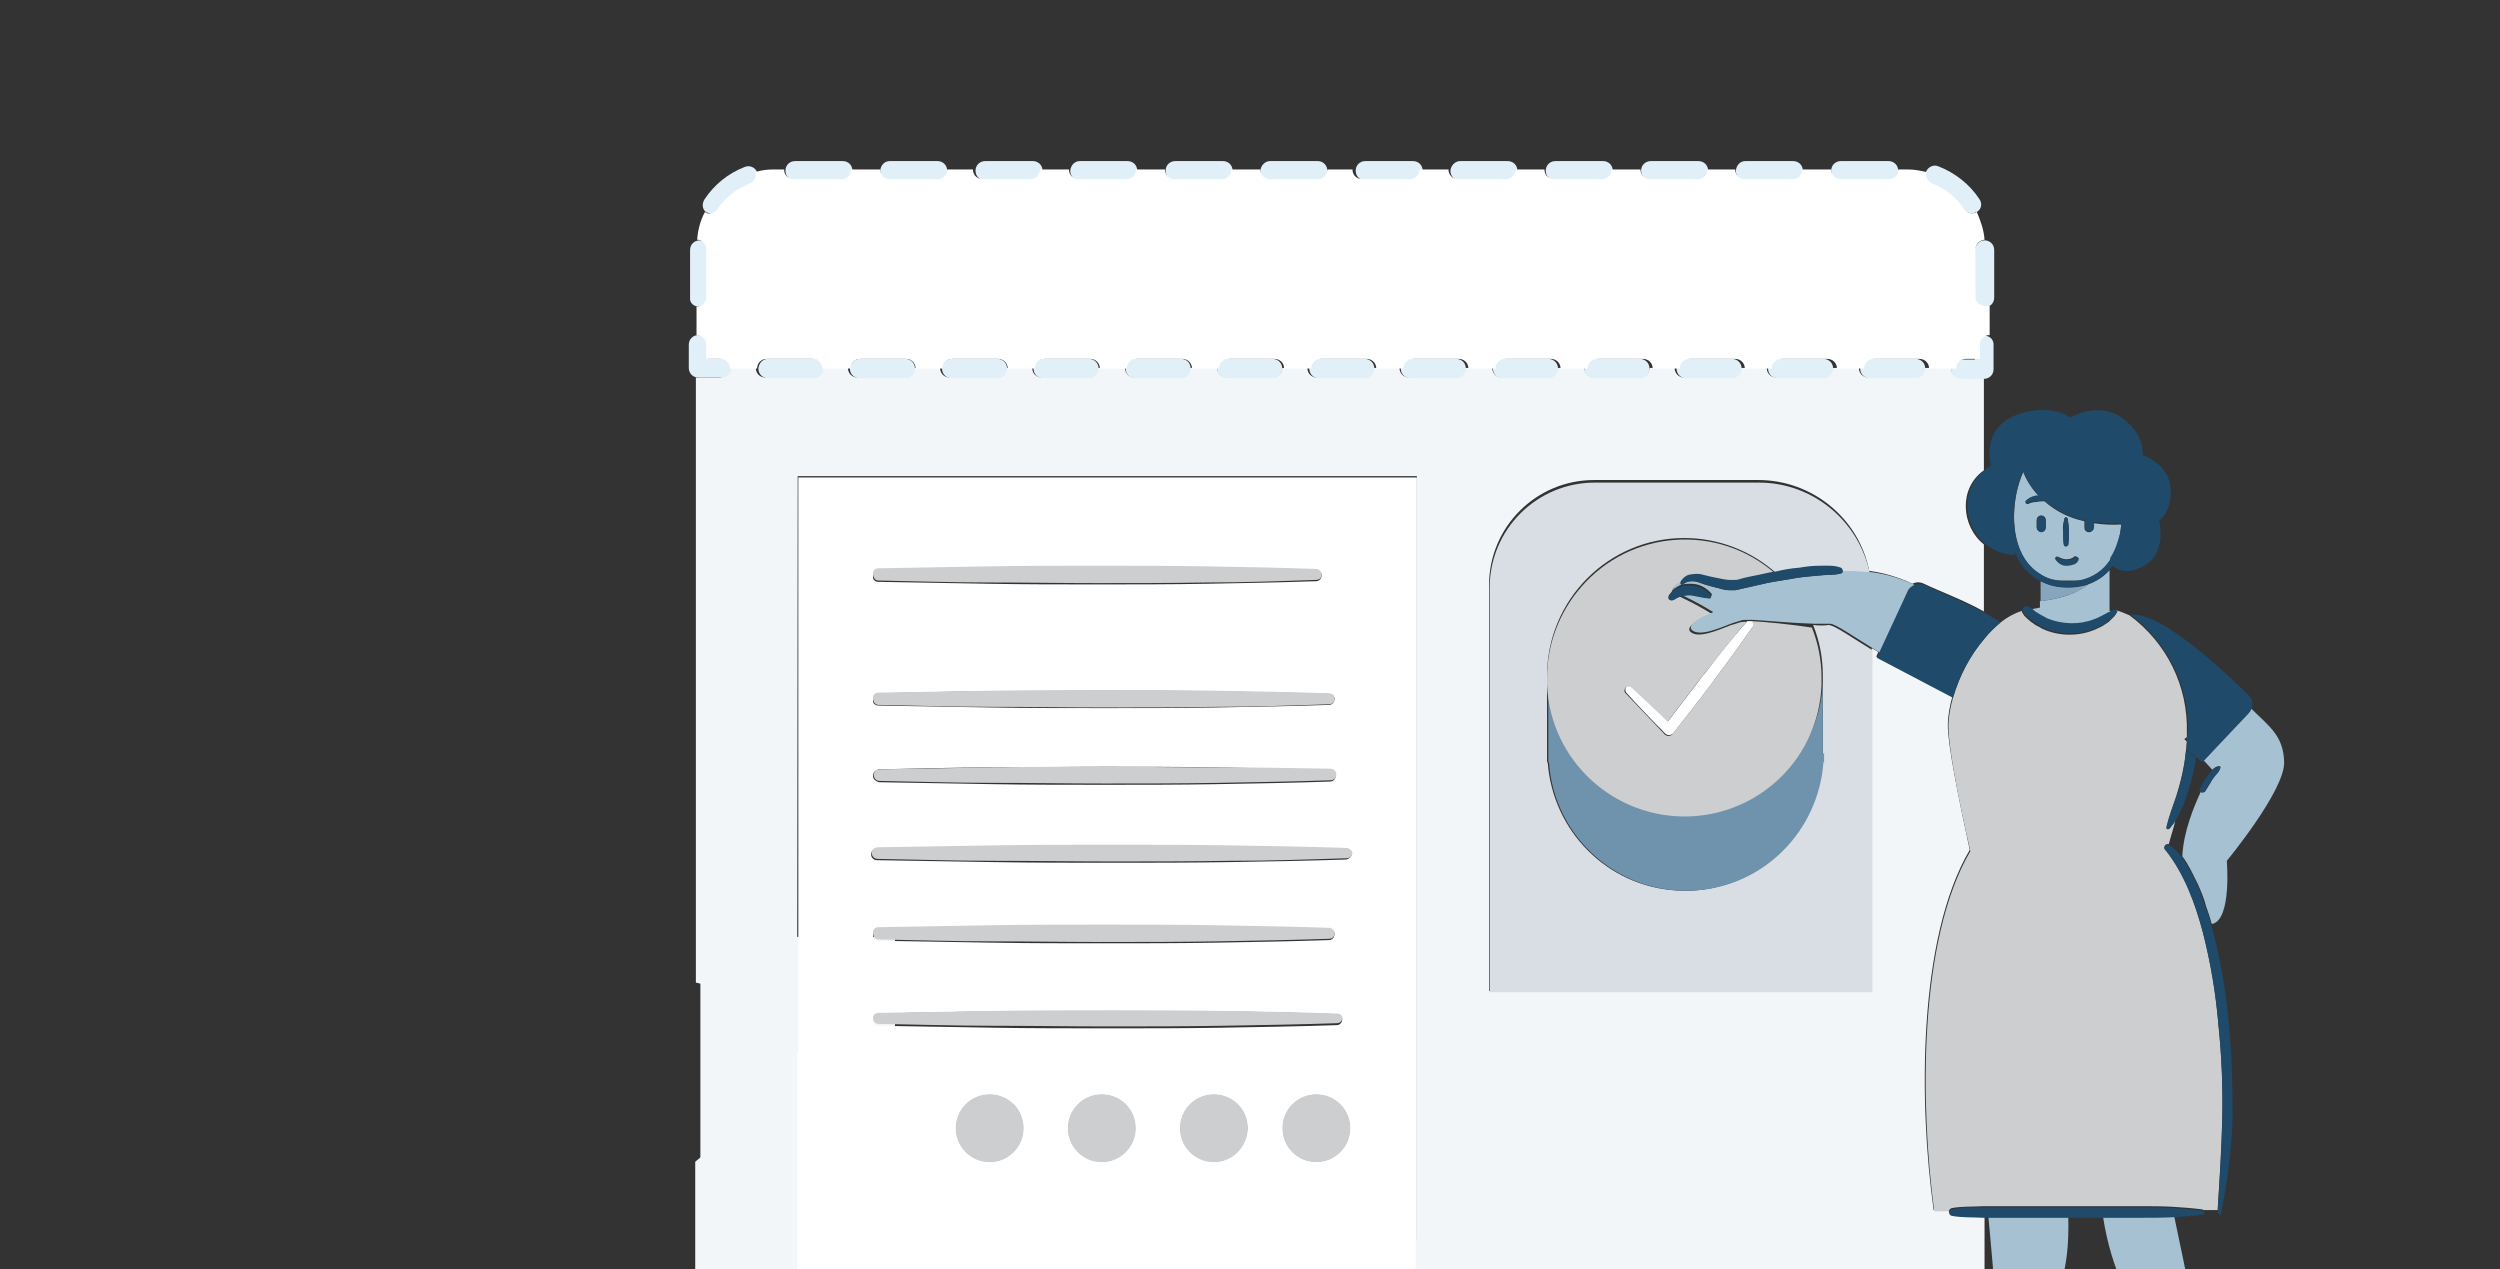 <svg id="Layer_1" xmlns="http://www.w3.org/2000/svg" viewBox="0 0 388 197"><rect x="0" y="0" width="388" height="197" fill="#333333" stroke="none"/><style>.st0{fill:none}.st1{fill:#f3f6f8}.st2{fill:#e1eff9}.st4{fill:#e9eff4}.st7{fill:#fff}.st8{fill:#CCCED0}.st9{fill:#a6c1d1}.st10{fill:#204A69}.st11{fill:#204A69}</style><g id="_x38_-publishYourFirstPost" transform="translate(42 25)"><path id="Shape" class="st0" d="M271.9 69.9c0-.3.3-.5.6-.5h.1c.2 0 .4.1.5.2.5-.1 1-.3 1.6-.3v-4c-1.3-.7-2.4-1.6-3.2-2.9-.4-.6-.7-1.2-.9-1.8.1.4.1.7.1.7-1.7 0-3.4-.7-4.7-1.7v10.7c.9.5 1.8 1 2.5 1.5 1-.9 2.2-1.5 3.4-1.9z"/><path id="Shape_1_" class="st0" d="M296.7 204.9l4.1.1c-1.5-.5-2.9-1.1-4.2-1.8.1.6.1 1.1.1 1.7z"/><path id="Shape_2_" class="st0" d="M272.9 204.6h1.3c0-.2 0-.4.1-.7l-1.4.7z"/><path id="Shape_3_" class="st0" d="M295 201.7c-.7-1.1-.8-2.6-.1-4.6-1.5-6-3.9-7.8-6.1-19-.2-1-.5-2-.9-2.9-1.7-3.6-2.8-7.4-3.4-11.3H279.1c0 4.5-.4 7.3-.9 9.7-.6 2.9-.5 4.5 0 7.4 1 6.2-1.7 11.3-2.2 17.1.7 2 .7 3.4 0 4.4 0 .4-.1.8-.1 1.2 0 .3-.1.6-.1 1 6.6.1 13.3.1 19.9.2-.2-.6-.3-1.3-.4-1.9-.2-.4-.3-.9-.3-1.3z"/><path id="Shape_4_" class="st0" d="M296.6 107.9c.2-3.7 1.6-7.4 2.9-10 0 0-.1 0-.1-.1-.1-.3 0-.4.1-.6l.3-.6c.2-.4.4-.7.7-1.1.3-.3.5-.7.8-1v-.1L300 93l-.3.3-1-.8c-.1.4-.1.9-.2 1.3-.3 1.8-.8 3.4-1.4 5.1-.4 1.2-.9 2.3-1.6 3.4-.3 1.3-.6 2.5-1 3.6h.1c.8.7 1.5 1.3 2 2z"/><path id="Shape_5_" class="st1" d="M69.1 175.1c3.7 0 7 0 10.4.1-.1-1.7-.2-3.4-.2-5.2-.4.3-.9.6-1.4.7-1 .3-2 .4-3 .3-1-.1-2-.6-2.9-1.3-.4-.3-.8-.7-1.2-1.2-.8-1.1-.6-2.6.6-3.4.9-.5 1.4-.7 1.9-.8 1-.2 2.1-.2 3.1 0 1 .3 1.9.9 2.6 1.7.1.1.2.3.3.4.1-1.3.2-2.7.5-4h-.7c-1 0-2-.3-2.9-.7-.9-.5-1.7-1.2-2.3-2.2-.3-.4-.5-.9-.7-1.5-.4-1.3.4-2.7 1.7-3.1 1-.1 1.5-.1 2-.1 1 .1 2 .5 2.9 1.1.7.4 1.2 1.1 1.6 1.8.1-.3.3-.6.4-.8v-2.4c-.7-.2-1.3-.5-1.9-.9-.9-.6-1.5-1.5-1.9-2.4-.3-.5-.4-1.1-.4-1.7 0-.7.3-1.3.7-1.9.5-.5 1.1-.8 1.8-.9.1 0 .4 0 .9.1.3 0 .5.1.7.1l.1-98h96.1v118.5H89.5c.1.1.3.3.3.5.1.3.2.7.2 1-.1.7-.4 1.2-1.1 1.5-1.3 1.3-3 1.9-4.8 1.6-.9-.1-1.8-.4-2.5-1-.1 1.2-.2 2.5-.4 4 2.6-.1 5.1-.2 7.7-.3.3 0 .6.3.6.6l-.4 1.2H266v-12.9c-1.9 0-3.5.1-5.2-.3-.2 0-.4-.3-.4-.5h-2.3c-2.3-16.4-2.5-42.1 5.6-55.9-1.7-7.9-3.4-16.2-3.4-19.3 0-1.5.3-3 .7-4.5l-11.8-6.2.3-.7c-.3-.2-.6-.4-1-.6v53.2h-59.4v-63c0-9 7.3-16.3 16.3-16.3h25.5c8.3 0 15.6 5.9 17.2 14.1 2.3.3 4.6 1 6.7 2 .6-.3 1.2-.3 1.8 0 2.5 1.2 6.1 2.5 9.3 4.3V59.5c-3.6-2.9-3.9-8.8 0-11.5V33.6h-3.6c-.8 0-1.5-.6-1.5-1.5h-4.2c0 .8-.6 1.5-1.5 1.5H248c-.8 0-1.5-.6-1.5-1.5h-4.2c0 .8-.6 1.5-1.5 1.5h-7.1c-.8 0-1.5-.6-1.5-1.5H228c0 .8-.6 1.5-1.5 1.5h-7.1c-.8 0-1.5-.6-1.5-1.5H214c0 .8-.6 1.5-1.5 1.5h-7.1c-.8 0-1.5-.6-1.5-1.5h-4.2c0 .8-.6 1.5-1.5 1.5h-7.1c-.8 0-1.5-.6-1.5-1.5h-4.3c0 .8-.6 1.5-1.5 1.5h-7.1c-.8 0-1.5-.6-1.5-1.5H171c0 .8-.6 1.5-1.5 1.5h-7.1c-.8 0-1.5-.6-1.5-1.5H157c0 .8-.6 1.5-1.5 1.5h-7.1c-.8 0-1.5-.6-1.5-1.5h-4.2c0 .8-.6 1.5-1.5 1.5h-7.1c-.8 0-1.5-.6-1.5-1.5h-4.3c0 .8-.6 1.5-1.5 1.5h-7.1c-.8 0-1.5-.6-1.5-1.5H114c0 .8-.6 1.5-1.5 1.5h-7.1c-.8 0-1.5-.6-1.5-1.5h-4.2c0 .8-.6 1.5-1.5 1.5h-7.1c-.8 0-1.5-.6-1.5-1.5h-4.2c0 .8-.6 1.5-1.5 1.5h-7.1c-.8 0-1.5-.6-1.5-1.5h-4.2c0 .8-.6 1.5-1.5 1.5H66v93.9c1.1.2 2.2.7 3.2 1.2 1.1.7 2 1.6 2.8 2.6 1.6 2 2.5 4.4 2.7 6.9.1 2.5-.3 5-1.3 7.3-1.7 3.8-4.2 7.2-7.5 9.8v21.4h2.7l-.4-.8c.5-.3.6-.7.9-.8z"/><path id="Rectangle" class="st1" d="M66.7 120.4h30.2v56.3H66.7z"/><path id="Shape_6_" class="st2" d="M70.1 30.7h-2.2v-2.2c0-.8-.6-1.5-1.5-1.5-.8 0-1.5.6-1.5 1.5v3.6c0 .8.6 1.5 1.5 1.5H70c.8 0 1.5-.6 1.5-1.5.1-.8-.6-1.4-1.4-1.4z"/><path id="Shape_7_" class="st2" d="M266 12.3c-.8 0-1.4.7-1.5 1.5v7.4c0 .8.6 1.5 1.5 1.5.8 0 1.5-.6 1.5-1.5v-7.4c0-.9-.7-1.5-1.5-1.5z"/><path id="Shape_8_" class="st2" d="M81.4 0h7.4c.8 0 1.5.6 1.5 1.5 0 .8-.6 1.5-1.5 1.5h-7.4c-.8 0-1.5-.6-1.5-1.5S80.6 0 81.4 0z"/><path id="Shape_9_" class="st2" d="M66.5 22.6c.8 0 1.5-.6 1.5-1.5v-7.3c0-.8-.6-1.4-1.4-1.5-.8 0-1.5.6-1.5 1.5v7.4c-.1.8.6 1.4 1.4 1.4z"/><path id="Shape_10_" class="st2" d="M75.5 1.7C75.2 1 74.4.6 73.6.9c-2.6 1-4.8 2.8-6.3 5.1-.4.7-.3 1.6.4 2h.1c.7.4 1.5.2 1.9-.4 1.2-1.8 2.9-3.2 5-4 .7-.3 1-1 .8-1.8v-.1z"/><path id="Shape_11_" class="st2" d="M184.6 0h7.4c.8 0 1.5.6 1.5 1.5 0 .8-.6 1.5-1.5 1.5h-7.4c-.8 0-1.5-.6-1.5-1.5.1-.9.8-1.5 1.5-1.5z"/><path id="Shape_12_" class="st2" d="M199.4 0h7.4c.8 0 1.5.6 1.5 1.5 0 .8-.6 1.5-1.5 1.5h-7.4c-.8 0-1.5-.6-1.5-1.5s.7-1.5 1.5-1.5z"/><path id="Shape_13_" class="st2" d="M214.2 0h7.4c.8 0 1.5.6 1.5 1.5 0 .8-.6 1.5-1.5 1.5h-7.4c-.8 0-1.5-.6-1.5-1.5s.7-1.5 1.5-1.5z"/><path id="Shape_14_" class="st2" d="M155.1 0h7.4c.8 0 1.5.6 1.5 1.5 0 .8-.6 1.5-1.5 1.5h-7.4c-.8 0-1.5-.6-1.5-1.5.1-.9.8-1.5 1.5-1.5z"/><path id="Shape_15_" class="st2" d="M169.9 0h7.4c.8 0 1.5.6 1.5 1.5 0 .8-.6 1.5-1.5 1.5h-7.4c-.8 0-1.5-.6-1.5-1.5s.7-1.5 1.5-1.5z"/><path id="Shape_16_" class="st2" d="M243.7 0h7.4c.8 0 1.5.6 1.5 1.5 0 .8-.6 1.5-1.5 1.5h-7.4c-.8 0-1.5-.6-1.5-1.5s.7-1.5 1.5-1.5z"/><path id="Shape_17_" class="st2" d="M262.8 7.5c.4.6 1.3.8 1.9.4h.1c.7-.4.9-1.3.4-2-1.5-2.3-3.8-4.1-6.4-5.1-.7-.3-1.6.1-1.9.9v.1c-.2.7.1 1.5.9 1.8 2.1.8 3.8 2.1 5 3.9z"/><path id="Shape_18_" class="st2" d="M228.9 0h7.4c.8 0 1.5.6 1.5 1.5 0 .8-.6 1.5-1.5 1.5h-7.4c-.8 0-1.5-.6-1.5-1.5.1-.9.7-1.5 1.5-1.5z"/><path id="Shape_19_" class="st2" d="M140.4 0h7.4c.8 0 1.5.6 1.5 1.5 0 .8-.6 1.5-1.5 1.5h-7.4c-.8 0-1.5-.6-1.5-1.5s.7-1.5 1.5-1.5z"/><path id="Shape_20_" class="st2" d="M125.6 0h7.4c.8 0 1.5.6 1.5 1.5 0 .8-.6 1.5-1.5 1.5h-7.4c-.8 0-1.5-.6-1.5-1.5.1-.9.7-1.5 1.5-1.5z"/><path id="Shape_21_" class="st2" d="M110.9 0h7.4c.8 0 1.5.6 1.5 1.5 0 .8-.6 1.5-1.5 1.5h-7.4c-.8 0-1.5-.6-1.5-1.5s.7-1.5 1.5-1.5z"/><path id="Shape_22_" class="st2" d="M96.1 0h7.4c.8 0 1.5.6 1.5 1.5 0 .8-.6 1.5-1.5 1.5h-7.4c-.8 0-1.5-.6-1.5-1.5.1-.9.7-1.5 1.5-1.5z"/><path id="Shape_23_" class="st2" d="M266 27.1c-.8 0-1.5.6-1.5 1.5v2.2h-2.2c-.8 0-1.5.6-1.5 1.5 0 .8.6 1.5 1.5 1.5h3.6c.8 0 1.5-.6 1.5-1.5v-3.6c.1-1-.6-1.6-1.4-1.6z"/><path id="Shape_24_" class="st2" d="M77.2 30.7h7.1c.8 0 1.5.6 1.5 1.5 0 .8-.6 1.5-1.5 1.5h-7.1c-.8 0-1.5-.6-1.5-1.5.1-.9.7-1.5 1.5-1.5z"/><path id="Shape_25_" class="st2" d="M105.7 30.7h7.1c.8 0 1.5.6 1.5 1.5 0 .8-.6 1.5-1.5 1.5h-7.1c-.8 0-1.5-.6-1.5-1.5.1-.9.7-1.5 1.5-1.5z"/><path id="Shape_26_" class="st2" d="M91.4 30.7h7.1c.8 0 1.5.6 1.5 1.5 0 .8-.6 1.5-1.5 1.5h-7.1c-.8 0-1.5-.6-1.5-1.5.1-.9.8-1.5 1.5-1.5z"/><path id="Shape_27_" class="st2" d="M134.2 30.7h7.1c.8 0 1.5.6 1.5 1.5 0 .8-.6 1.5-1.5 1.5h-7.1c-.8 0-1.5-.6-1.5-1.5.1-.9.7-1.5 1.5-1.5z"/><path id="Shape_28_" class="st2" d="M119.9 30.7h7.1c.8 0 1.5.6 1.5 1.5 0 .8-.6 1.5-1.5 1.5h-7.1c-.8 0-1.5-.6-1.5-1.5.1-.9.8-1.5 1.5-1.5z"/><path id="Shape_29_" class="st2" d="M233.9 30.7h7.1c.8 0 1.5.6 1.5 1.5 0 .8-.6 1.5-1.5 1.5h-7.1c-.8 0-1.5-.6-1.5-1.5s.7-1.5 1.5-1.5z"/><path id="Shape_30_" class="st2" d="M219.7 30.7h7.1c.8 0 1.5.6 1.5 1.5 0 .8-.6 1.5-1.5 1.5h-7.1c-.8 0-1.5-.6-1.5-1.5s.6-1.5 1.5-1.5z"/><path id="Shape_31_" class="st2" d="M248.2 30.7h7.1c.8 0 1.5.6 1.5 1.5 0 .8-.6 1.5-1.5 1.5h-7.1c-.8 0-1.5-.6-1.5-1.5s.6-1.5 1.5-1.5z"/><path id="Shape_32_" class="st2" d="M205.4 30.7h7.1c.8 0 1.5.6 1.5 1.5 0 .8-.6 1.5-1.5 1.5h-7.1c-.8 0-1.5-.6-1.5-1.5s.7-1.5 1.5-1.5z"/><path id="Shape_33_" class="st2" d="M162.7 30.7h7.1c.8 0 1.5.6 1.5 1.5 0 .8-.6 1.5-1.5 1.5h-7.1c-.8 0-1.5-.6-1.5-1.5s.7-1.5 1.5-1.5z"/><path id="Shape_34_" class="st2" d="M148.4 30.7h7.1c.8 0 1.5.6 1.5 1.5 0 .8-.6 1.5-1.5 1.5h-7.1c-.8 0-1.5-.6-1.5-1.5.1-.9.7-1.5 1.5-1.5z"/><path id="Shape_35_" class="st2" d="M176.9 30.7h7.1c.8 0 1.5.6 1.5 1.5 0 .8-.6 1.5-1.5 1.5h-7.1c-.8 0-1.5-.6-1.5-1.5.1-.9.7-1.5 1.5-1.5z"/><path id="Shape_36_" class="st2" d="M191.2 30.7h7.1c.8 0 1.5.6 1.5 1.5 0 .8-.6 1.5-1.5 1.5h-7.1c-.8 0-1.5-.6-1.5-1.5s.6-1.5 1.5-1.5z"/><path id="Shape_37_" d="M274.7 65.2v3.1s4.9-.5 7.5-2.6c-1 .3-2.1.5-3.2.5-1.6 0-3-.3-4.3-1z" fill="#86a6bd"/><path id="Shape_38_" class="st4" d="M296.7 204.9v.9c0 .3-.3.5-.5.4-.2 0-.4-.1-.4-.3-.1-.3-.2-.7-.3-1-6.6-.1-13.3-.2-19.9-.2-.1.7-.3 1.3-.5 2-.1.3-.4.4-.6.3-.2-.1-.3-.2-.3-.4v-1.9h-1.3c-2.3 1-4.7 1.8-7.2 2.5 13.5-.1 27-.3 40.6-.5-1.8-.4-3.7-1-5.4-1.6l-4.2-.2z"/><path id="Shape_39_" class="st4" d="M261.3 204.5c-31.4-.2-62.9-.2-94.4-.3l-74.7.2-9.5.1c-1.1.3-2.2.5-3.4.5H79h-.1c-1.1 0-2.1-.2-3.2-.4-19.4.2-38.9.4-58.3 1-.1 0-.3.1-.3.3 0 .2.1.3.3.3 24.9.8 49.8 1 74.7 1.2l74.7.2c30.7-.1 61.4-.1 92.2-.3-.1-.8.7-1.5 2.3-2.8z"/><path id="Shape_40_" class="st4" d="M316.4 205.2c-1.6 0-3.3-.1-4.9-.1.6.6.8 1 .6 1.3l4.3-.1c.3 0 .6-.3.5-.6 0-.3-.2-.5-.5-.5z"/><path id="Shape_41_" d="M239.4 72c1 2.5 1.5 5.1 1.5 7.8v13.5h-.1c-.8 11.8-11 20.7-22.7 19.9-10.7-.7-19.1-9.2-19.9-19.9h-.1V81v-1.1c0-11.8 9.5-21.4 21.3-21.4 5.2 0 10.2 1.9 14.1 5.3 1.2-.2 2.5-.4 3.7-.6 1-.1 2.1-.2 3.2-.3s2.2-.1 3.2.3c.2.1.3.3.3.5 1.5 0 2.9.1 4.3.3-1.7-8.2-8.9-14.1-17.2-14.1h-25.5c-9 0-16.3 7.3-16.3 16.3V129h59.4V75.9c-3-1.8-5.9-3.9-6.8-3.9-.7.1-1.6.1-2.4 0z" fill="#D8DEE4"/><path id="Shape_42_" d="M240.9 91.9v-11c-.5 11.8-10.5 20.9-22.3 20.4-11-.5-19.9-9.3-20.3-20.4v12.4h.1c.8 11.8 11 20.7 22.7 19.9 10.7-.7 19.1-9.2 19.9-19.9h.1V91.9c-.2.1-.2.1-.2 0z" fill="#6F93AD"/><g id="Group-2" transform="translate(61.835 135.685)"><path id="Rectangle-2" class="st7" d="M19.9 2.8h96v44.4h-96z"/></g><ellipse id="Oval" class="st8" cx="111.6" cy="150.1" rx="5.3" ry="5.3"/><ellipse id="Oval_1_" class="st8" cx="129" cy="150.1" rx="5.3" ry="5.3"/><ellipse id="Oval_2_" class="st8" cx="146.4" cy="150.1" rx="5.3" ry="5.3"/><ellipse id="Oval_3_" class="st8" cx="162.3" cy="150.1" rx="5.3" ry="5.3"/><path id="Shape_43_" class="st7" d="M264.6 21.1v-7.4c0-.8.6-1.4 1.4-1.5-.1-1.5-.6-2.9-1.2-4.3-.7.4-1.5.2-1.9-.4-1.2-1.8-2.9-3.2-5-4-.7-.3-1.1-1-.9-1.8-.9-.2-1.9-.4-2.8-.4h-1.6c0 .8-.6 1.5-1.5 1.5h-7.4c-.8 0-1.5-.6-1.5-1.5h-4.5c0 .8-.6 1.5-1.5 1.5h-7.4c-.8 0-1.5-.6-1.5-1.5H223c0 .8-.6 1.5-1.5 1.5h-7.4c-.8 0-1.5-.6-1.5-1.5h-4.5c0 .8-.6 1.5-1.5 1.5h-7.4c-.8 0-1.5-.6-1.5-1.5h-4.5c0 .8-.6 1.5-1.5 1.5h-7.4c-.8 0-1.5-.6-1.5-1.5h-4.5c0 .8-.6 1.5-1.5 1.5h-7.4c-.8 0-1.5-.6-1.5-1.5H164c0 .8-.6 1.5-1.5 1.5h-7.4c-.8 0-1.5-.6-1.5-1.5h-4.5c0 .8-.6 1.5-1.5 1.5h-7.3c-.8 0-1.5-.6-1.5-1.5h-4.5c0 .8-.6 1.5-1.5 1.5h-7.4c-.8 0-1.5-.6-1.5-1.5h-4.5c0 .8-.6 1.5-1.5 1.5h-7.4c-.8 0-1.5-.6-1.5-1.5h-4c0 .8-.6 1.5-1.5 1.5h-7.4c-.8 0-1.5-.6-1.5-1.5h-4.5c0 .8-.6 1.5-1.5 1.5h-7.4c-.8 0-1.5-.6-1.5-1.4v-.1h-1.6c-1 0-1.9.1-2.9.4.2.7-.1 1.5-.9 1.8-2 .8-3.8 2.2-5 4-.4.6-1.3.9-1.9.4-.7 1.3-1.1 2.8-1.2 4.3.8 0 1.4.7 1.4 1.5v7.4c0 .8-.6 1.5-1.5 1.5V27c.8 0 1.5.6 1.5 1.5v2.2h2.2c.8 0 1.5.6 1.5 1.5h4.2c0-.8.6-1.5 1.5-1.5h7.1c.8 0 1.5.6 1.5 1.5H90c0-.8.6-1.5 1.5-1.5h7.1c.8 0 1.5.6 1.5 1.5h4.2c0-.8.6-1.5 1.5-1.5h7.1c.8 0 1.5.6 1.5 1.5h4.2c0-.8.6-1.5 1.5-1.5h7.1c.8 0 1.5.6 1.5 1.5h4.2c0-.8.6-1.5 1.5-1.5h7.1c.8 0 1.5.6 1.5 1.5h4.2c0-.8.6-1.5 1.5-1.5h7.1c.8 0 1.5.6 1.5 1.5h4.2c0-.8.6-1.5 1.5-1.5h7.1c.8 0 1.5.6 1.5 1.5h4.2c0-.8.6-1.5 1.5-1.5h7.1c.8 0 1.5.6 1.5 1.5h4.2c0-.8.6-1.5 1.5-1.5h7.1c.8 0 1.5.6 1.5 1.5h4.2c0-.8.6-1.5 1.5-1.5h7.1c.8 0 1.5.6 1.5 1.5h4.2c0-.8.6-1.5 1.5-1.5h7.1c.8 0 1.5.6 1.5 1.5h4.2c0-.8.6-1.5 1.5-1.5h7.1c.8 0 1.5.6 1.5 1.5h4.2c0-.8.6-1.5 1.5-1.5h7.1c.8 0 1.5.6 1.5 1.5h4.2c0-.8.6-1.5 1.5-1.5h2.2v-2.2c0-.8.6-1.5 1.5-1.5v-4.5c-1.6.1-2.2-.6-2.2-1.4z"/><path id="Shape_44_" class="st7" d="M229.8 71.4h-.6c-.1 0-.1.1-.1.1-.3.3-.5.6-.8.9-2 2.3-3.9 4.7-5.7 7.1-.4.4-.7.9-1.1 1.4-1.5 2-3.1 4-4.6 6-1.9-1.8-3.7-3.5-5.6-5.3-.3-.3-.6-.2-.9 0-.2.3-.2.6 0 .9 2 2.2 3.9 4.2 6 6.3l.1.1c.4.3.9.2 1.2-.1 2-2.6 4.1-5.2 6.1-7.9l.2-.3c1.9-2.5 3.7-5 5.5-7.6.2-.3.4-.5.6-.8s.1-.6-.1-.8h-.2z"/><path id="Shape_45_" class="st7" d="M81.8 147.2c1 .3 1.9.8 2.6 1.5.7.7 1.3 1.7 1.5 2.7v.3c.2-.2.3-.4.5-.5.4-.3 1-.3 1.3 0l.9.9c.1.1.1.2.2.4 1.1-.1 2.3.1 3.3.7 1.1.6 1.9 1.5 2.5 2.5.1.3.3.6.3.9 0 .3 0 .7-.1 1-.3.6-.8 1-1.5 1.1v.1c-1.6.7-3.5.6-5.1-.1-.8-.4-1.5-1-2.1-1.7-.1-.2-.2-.4-.3-.5-.3.4-.7.9-1 1.5-.3.4-.5.9-.7 1.3 0 0 .1 0 .1-.1 1.2-.4 2.4-.5 3.6-.2 1.2.3 2.2.9 3 1.9.2.3.4.5.5.9.1.3.1.7.1 1-.1.6-.6 1.2-1.2 1.4l.1.1c-1.4 1-3.2 1.5-5 1.1-.9-.2-1.7-.6-2.4-1.2-.1-.1-.3-.2-.4-.3-.2.8-.3 1.7-.4 2.5.2-.1.3-.2.5-.3 1.1-.5 2.3-.7 3.5-.5 1.2.2 2.3.7 3.1 1.6.1.1.1.2.3.3h88.4V49.1h-96v98.1zm29.8 8.2c-2.9 0-5.3-2.3-5.3-5.3 0-2.9 2.3-5.3 5.3-5.3 2.9 0 5.3 2.3 5.3 5.3 0 2.9-2.4 5.3-5.3 5.3zm17.4 0c-2.9 0-5.3-2.3-5.3-5.3 0-2.9 2.3-5.3 5.3-5.3 2.9 0 5.3 2.3 5.3 5.3 0 2.9-2.4 5.3-5.3 5.3zm17.4 0c-2.9 0-5.3-2.3-5.3-5.3 0-2.9 2.3-5.3 5.3-5.3 2.9 0 5.3 2.3 5.3 5.3-.1 2.9-2.4 5.3-5.3 5.3zm15.9 0c-2.9 0-5.3-2.3-5.3-5.3 0-2.9 2.3-5.3 5.3-5.3 2.9 0 5.3 2.3 5.3 5.3 0 2.9-2.4 5.3-5.3 5.3zm5.5-47.9c0 .4-.4.8-.9.9-6 .2-12.1.3-18.2.4-6.1.1-12.1.1-18.2.1s-12.1 0-18.2-.1l-18.2-.3c-.5 0-.9-.4-.9-.9s.4-.9.9-.9c6-.1 12.1-.3 18.2-.3s12.1-.1 18.2-.1 12.1 0 18.2.1c6.1 0 12.1.2 18.2.4.5-.1.9.3.9.7zM93.5 95.3c0-.4.4-.8.9-.9 5.8-.1 11.7-.3 17.5-.3s11.7-.1 17.5-.1c5.8 0 11.7 0 17.5.1s11.7.2 17.5.4c.5 0 .9.4.9.9s-.4.9-.9.9c-5.8.2-11.7.3-17.5.4-5.8.1-11.7.1-17.5.1-5.8 0-11.7 0-17.5-.1l-17.5-.3c-.6-.2-1-.6-.9-1.1zm.8-31.9c5.7-.1 11.3-.3 17-.3 5.7 0 11.3-.1 17-.1 5.7 0 11.3 0 17 .1 5.7 0 11.3.2 17 .4.5 0 .9.4.8.9 0 .4-.4.8-.8.8-5.7.2-11.3.3-17 .4-5.7.1-11.3.1-17 .1s-11.3 0-17-.1l-17-.3c-.5 0-.9-.4-.8-.9 0-.6.4-1 .8-1zm0 19.2c5.8-.1 11.7-.3 17.5-.3 5.8 0 11.7-.1 17.5-.1 5.8 0 11.7 0 17.5.1s11.7.2 17.5.4c.5 0 .9.4.8.9 0 .4-.4.8-.8.8-5.8.2-11.7.3-17.5.4-5.8.1-11.7.1-17.5.1s-11.7 0-17.5-.1l-17.5-.3c-.5 0-.9-.4-.8-.9 0-.5.4-.9.8-1zm0 36.5c5.8-.1 11.7-.3 17.5-.3 5.8 0 11.7-.1 17.5-.1s11.7 0 17.5.1 11.7.2 17.5.4c.5 0 .9.4.8.9 0 .4-.4.8-.8.8-5.8.2-11.7.3-17.5.4s-11.7.1-17.5.1-11.7 0-17.5-.1l-17.5-.3c-.5 0-.9-.4-.8-.9 0-.6.4-1 .8-1zm0 13.2c5.9-.1 11.9-.3 17.8-.3s11.9-.1 17.8-.1 11.9 0 17.8.1c5.9 0 11.9.2 17.8.4.5 0 .9.4.8.9 0 .4-.4.8-.8.8-5.9.2-11.9.3-17.8.4-5.9.1-11.9.1-17.8.1s-11.9 0-17.8-.1l-17.8-.3c-.5 0-.9-.4-.8-.9 0-.7.4-1 .8-1z"/><path id="Shape_46_" class="st4" d="M79.4 204.9c1.2 0 2.3-.2 3.4-.5h-2.6c-.2.3-.5.5-.8.5z"/><path id="Shape_47_" class="st8" d="M229.8 71.4c.3.3.4.6.2.9-.2.3-.4.5-.6.8-1.8 2.6-3.6 5.1-5.5 7.6l-.2.3c-2 2.7-4.1 5.3-6.1 7.9-.3.4-.9.4-1.2.1 0 0-.1 0-.1-.1l-6-6.3c-.3-.3-.2-.6 0-.9.3-.2.6-.2.9 0 1.9 1.8 3.8 3.5 5.6 5.3 1.5-2 3.1-4 4.6-6 .4-.5.7-.9 1.1-1.4 1.9-2.4 3.8-4.8 5.7-7.1.3-.3.5-.6.8-.9l.1-.1c-.4 0-.7 0-1.1.1-.4.1-.8.3-1.3.4-2.3.9-5.1 2.1-6.3 1.1-.8-.7.7-1.6 1.9-2.2.7-.4 1.4-.6 1.4-.6-1.6-1-3.3-1.9-5-2.7-.4.1-.7.3-1 .5-.2.1-.5.1-.7-.1-.1-.1-.1-.4 0-.6.1-.2.3-.3.4-.5.4-.6.1-.7 1.3-1.3.3-.5.7-.9 1.3-1.1.6-.2 1.2-.3 1.8-.1 1.1.2 2 .5 3.1.7.5.1 1 .1 1.5.2h.7c.1 0 .4-.1.7-.1 1-.3 2-.5 3.1-.7.9-.2 1.7-.3 2.6-.5-8.9-7.8-22.4-6.8-30.1 2.1-3.4 3.9-5.3 8.9-5.3 14.1v1.1c.5 11.8 10.5 20.9 22.3 20.4 11-.5 19.9-9.3 20.3-20.4v-1.1c0-2.7-.5-5.3-1.5-7.8-3.3-.5-7.2-.9-9.4-1z"/><path id="Shape_48_" class="st8" d="M167 106.6c-6-.2-12.1-.3-18.2-.4-6.1-.1-12.1-.1-18.2-.1s-12.1 0-18.2.1l-18.2.3c-.5 0-.9.4-.9.9s.4.9.9.9c6 .1 12.1.3 18.2.3s12.1.1 18.2.1 12.1 0 18.2-.1c6.1 0 12.1-.2 18.2-.4.5 0 .9-.4.9-.9-.1-.3-.5-.7-.9-.7z"/><path id="Shape_49_" class="st8" d="M147 94.1c-5.8 0-11.7-.1-17.5-.1-5.8 0-11.7 0-17.5.1l-17.5.3c-.5 0-.9.4-.9.9s.4.9.9.9c5.8.1 11.7.3 17.5.3s11.7.1 17.5.1c5.8 0 11.7 0 17.5-.1s11.7-.2 17.5-.4c.5 0 .9-.4.9-.9s-.4-.9-.9-.9c-5.9-.1-11.7-.2-17.5-.2z"/><path id="Shape_50_" class="st8" d="M94.3 84.4c5.8.1 11.7.3 17.5.3s11.7.1 17.5.1c5.8 0 11.7 0 17.5-.1 5.8 0 11.7-.2 17.5-.4.5 0 .9-.4.8-.9 0-.4-.4-.8-.8-.8-5.8-.2-11.7-.3-17.5-.4-5.8-.1-11.7-.1-17.5-.1-5.8 0-11.7 0-17.5.1l-17.5.3c-.5 0-.9.4-.8.9 0 .6.4 1 .8 1z"/><path id="Shape_51_" class="st8" d="M94.3 65.1c5.7.1 11.3.3 17 .3 5.7 0 11.3.1 17 .1 5.7 0 11.3 0 17-.1 5.7 0 11.3-.2 17-.4.5 0 .9-.4.8-.9 0-.4-.4-.8-.8-.8-5.7-.2-11.3-.3-17-.4-5.7-.1-11.3-.1-17-.1-5.7 0-11.3 0-17 .1l-17 .3c-.5 0-.9.4-.8.9 0 .6.4 1 .8 1z"/><path id="Shape_52_" class="st8" d="M94.3 120.8c5.8.1 11.7.3 17.5.3 5.8 0 11.7.1 17.5.1 5.8 0 11.7 0 17.5-.1s11.7-.2 17.5-.4c.5 0 .9-.4.8-.9 0-.4-.4-.8-.8-.8-5.8-.2-11.7-.3-17.5-.4s-11.7-.1-17.5-.1c-5.8 0-11.7 0-17.5.1l-17.5.3c-.5 0-.9.4-.8.9 0 .6.4 1 .8 1z"/><path id="Shape_53_" class="st8" d="M165.5 132.3c-5.9-.2-11.9-.3-17.8-.4-5.9-.1-11.9-.1-17.8-.1s-11.9 0-17.8.1l-17.8.3c-.5 0-.9.4-.8.9 0 .4.4.8.8.8 5.9.1 11.9.3 17.8.3s11.9.1 17.8.1 11.9 0 17.8-.1 11.9-.2 17.8-.4c.5 0 .9-.4.8-.9 0-.3-.3-.6-.8-.6z"/><path id="Shape_54_" class="st8" d="M302.3 134c-.4-4.8-1.2-9.6-2.4-14.3-1.2-4.5-2.9-9.1-5.7-12.7l-.2-.2c-.2-.2-.1-.5.1-.7.1 0 .1-.1.3-.1h.2c.3-1.2.7-2.3 1-3.6-.3.4-.6.9-.9 1.2-.1.1-.3.1-.3 0-.1-.1-.1-.1-.1-.3.4-1.7 1-3.3 1.5-4.9.5-1.6.9-3.2 1.2-4.9.2-1.1.3-2.2.4-3.4l-.4-.4.4-.3v-.7c.2-7.2-3.1-13.9-8.9-18.2-.7-.3-1.4-.6-2.1-.8.3.3.1.1.1.2v.2l-.1.2c-.1.1-.2.3-.3.4l-.7.7-.1.1-.9.6c-.3.2-.6.3-1 .5-1.3.6-2.7.9-4.2.9s-2.9-.3-4.2-.9c-.2-.1-.3-.2-.5-.3-.5-.2-.9-.5-1.3-.8-.4-.3-.7-.6-1-.9-.1-.2-.3-.4-.4-.6v-.2c-1.2.4-2.3 1-3.3 1.8-.9.7-1.8 1.6-2.5 2.5-2.3 2.7-3.9 5.8-4.9 9.2-.4 1.5-.7 2.9-.7 4.5 0 3.2 1.6 11.5 3.4 19.3-8.1 13.8-7.8 39.5-5.6 55.9h2.3v-.1c0-.2.2-.3.4-.4 1.6-.3 3.2-.2 4.9-.3h24.3c1.7 0 3.5 0 5.2.1 1.5.1 3 .2 4.5.4.1 0 .1.1.2.1h2.2v-.4c.3-4.7.6-9.4.7-14.1.1-4.6-.1-9.5-.6-14.3z"/><path id="Shape_55_" class="st9" d="M274.7 64.2c.7.4 1.5.7 2.3.9h4c1.8-.4 3.4-1.5 4.4-3 0-.1.1-.1.1-.2.6-.9 1-2 1.3-3l.1-.3c.1-.7.3-1.5.3-2.2-1.4.1-2.9 0-4.3-.2v.7c0 .4-.3.7-.7.7-.4 0-.7-.3-.7-.7v-1c-2.3-.5-4.4-1.5-6.2-3.1-.4 0-.8 0-1.2.1-.4 0-.9.1-1.3.3-.1.1-.3 0-.4-.1v-.3c.4-.4 1-.7 1.6-.8h.4c-1-1.1-1.9-2.4-2.4-3.8v.1c-1.7 3.7-2.2 9.8.3 13.6.6.9 1.4 1.7 2.4 2.3zm5.8-2.4c-.1.3-.4.6-.7.7-.3.1-.6.2-1 .2-.7 0-1.4-.3-1.8-.9-.1-.1 0-.3.1-.4h.3c.4.2.8.4 1.3.4.4 0 .9-.1 1.2-.4.1-.1.3-.1.4 0 .2.2.2.3.2.4zm-2.1-6.3c0-.1.1-.2.3-.2.1 0 .1.1.2.2.1.7.2 1.3.2 2s0 1.3-.1 2c0 .2-.2.3-.4.3-.1 0-.2-.1-.3-.3-.1-.7-.1-1.3-.1-2-.1-.6 0-1.3.2-2zm-4.3.2c0-.4.3-.7.7-.7.4 0 .7.3.7.7v1.1c0 .4-.3.7-.7.7-.4 0-.7-.3-.7-.7v-1.1z"/><path id="Shape_56_" class="st9" d="M285.4 70.1c.1-.1.3-.1.4-.2l-.4-.1v-6.3c-.9 1-2 1.7-3.3 2.2-2.6 2.2-7.5 2.6-7.5 2.6v1c-.5.1-1.1.2-1.6.3.4.2.7.6 1.1.8.1.1.3.2.5.3.4.2.7.4 1.1.6 2.3.9 4.8.9 7.2.1.6-.2 1.1-.5 1.7-.8.3-.2.6-.3.8-.5z"/><path id="Shape_57_" class="st9" d="M244 63.6v.1c-.1.1-.2.3-.3.3-1 .3-2 .1-3.1.3-1 .1-2 .2-3.1.3-.8.1-1.6.3-2.5.4-1.2.2-2.5.4-3.7.7l-3.1.7c-.3.1-.4.1-.9.2h-.9c-.6 0-1.1-.1-1.6-.3-1-.2-2-.5-3.1-.9-.8-.3-1.8-.3-2.5.3-.1.1-.3.1-.3 0-.1-.1-.1-.1 0-.3v-.1c-1.2.5-.9.7-1.3 1.3.3-.3.6-.5 1-.7.6-.3 1.2-.3 1.9-.3 1.2 0 2.3.6 3.1 1.5.1.1.1.3 0 .4 0 0-.1.1-.2.1-1.2-.1-2.1-.4-3-.5-.5 0-1 0-1.5.2 1.7.8 3.4 1.7 5 2.7l-1.4.6c-1.2.6-2.6 1.5-1.9 2.2 1.2 1 4-.2 6.3-1.1.4-.1.9-.3 1.3-.4.3-.1.7-.1 1.1-.1h.6c2.2.1 6 .5 9.6.6h2.5c.9 0 3.8 2.1 6.8 3.9.3.2.6.4 1 .6l4.4-9.5c.2-.4.5-.8 1-1-2.1-1-4.4-1.7-6.7-2-1.6-.1-3.1-.2-4.5-.2z"/><path id="Shape_58_" class="st9" d="M290 163.9h-5.6c.6 3.9 1.7 7.7 3.4 11.3.4.9.7 1.9.9 2.9 2.2 11.3 4.6 13 6.1 19 0 0 3.1 2.3 5.2 2.1 1-.1 2.2-.6 2.2-1.2 0-.2.1-.3.3-.4l-7.1-34c-1.8.2-3.6.3-5.4.3z"/><path id="Shape_59_" class="st9" d="M279 163.9h-12.4c.7 7.2 2.3 25.8 2.1 34.7.1.1.1.2.1.3 0 .6 1.2 1 2.2 1.2 2.1.2 4.8-1.9 4.8-1.9.6-5.8 3.2-10.8 2.2-17.1-.4-2.9-.6-4.5 0-7.4.7-2.5 1.1-5.3 1-9.8z"/><path id="Shape_60_" class="st9" d="M312.5 93.3c-.1-4-2.1-5.4-5.2-8.4-.1.3-.3.6-.5.9L300 93l1.3 1.4v.1c.3-.3.7-.6 1.1-.6.1 0 .2.1.2.1v.1c-.1.4-.3.7-.6 1-.3.3-.5.6-.7.9-.2.3-.4.6-.6 1l-.3.5c-.1.1-.1.4-.4.4-.1 0-.3 0-.4-.1-1.2 2.6-2.7 6.3-2.9 10v.1c1 1.3 1.7 2.9 2.4 4.3.5 1.1 1 2.3 1.3 3.5.3.8.6 1.7.8 2.5l.1.2c3.1-.6 2.3-9.8 2.3-9.8s9-10.9 8.9-15.3z"/><path id="Shape_61_" class="st10" d="M274.8 57.6c.4 0 .7-.3.7-.7v-1.1c0-.4-.3-.7-.7-.7-.4 0-.7.3-.7.7v1.1c0 .3.3.7.7.7z"/><path id="Shape_62_" class="st10" d="M261.1 83.3c1-3.4 2.6-6.5 4.9-9.2.7-.9 1.6-1.7 2.5-2.5-.8-.5-1.6-1-2.5-1.5-3.2-1.7-6.7-3.1-9.3-4.3-1-.4-2.3 0-2.7 1.1l-4.4 9.5-.3.7 11.8 6.2z"/><path id="Shape_63_" class="st10" d="M271.1 200c-1-.1-2.2-.6-2.2-1.2 0-.1 0-.2-.1-.3-.1-.2-.4-.2-.6 0-2.2 2.1-4.5 4.1-6.9 5.9-1.6 1.3-2.5 2.1-2.2 2.6 0 0 0 .1.1.1.7 1 3.5.6 6.5-.2 2.4-.6 4.8-1.5 7.2-2.5.6-.3 1.1-.5 1.5-.7.1-.1.2-.1.3-.2.5-.3 1-.7 1.3-1.3.7-1 .7-2.4 0-4.4-.1.2-2.8 2.4-4.9 2.2z"/><path id="Shape_64_" class="st10" d="M311.4 205.1c-1.3-1.3-4.5-3.4-8.4-7.3-.2-.2-.4-.1-.6 0-.1.1-.1.2-.1.3 0 .6-1.2 1-2.2 1.2-2.1.2-5.2-2.1-5.2-2.1-.7 2.1-.7 3.5.1 4.6.3.5.8.9 1.3 1.3.1 0 .2.1.3.2 1.4.7 2.8 1.3 4.2 1.8 1.8.6 3.6 1.2 5.4 1.6 2.7.6 5.1.8 5.8 0v-.1c.3-.5 0-.9-.6-1.5z"/><path id="Shape_65_" class="st10" d="M297.4 89.5v.7c0 .4 0 .8-.1 1.2l.3.2 1.2.9 1 .8.3-.3 6.9-7.3c.3-.3.4-.6.5-.9.2-.7 0-1.4-.5-1.9-3.8-3.7-13.6-13-18.3-12.5l.1.1c5.7 4.3 9 11.1 8.8 18.2-.1.4-.2.6-.2.8z"/><path id="Shape_66_" class="st11" d="M270.6 60.5c.3.6.6 1.3.9 1.8.8 1.2 1.9 2.2 3.2 2.9 1.3.6 2.8 1 4.2.9 1.1 0 2.2-.1 3.2-.5 1.3-.4 2.4-1.2 3.3-2.2.1-.2.3-.4.5-.6.6.6 2.2 1.5 4.9 0 3.6-2.1 2.3-7 2.3-7s2.3-1.6 1.7-5.6c-.6-3.4-4.3-4.6-4.3-4.6s.6-2.6-2.7-5.4c-3.8-3.2-8.5-.4-8.5-.4s-2.7-2.2-7.8-.6c-6.3 2-4.5 8.1-4.5 8.1-.3.1-.6.3-.9.6-3.8 2.7-3.6 8.6 0 11.5 1.3 1.1 3 1.7 4.7 1.7-.1.1-.1-.2-.2-.6zm.6-12.9l-.1.1c0 .1.1 0 .1-.1zM285.4 62c-1 1.5-2.6 2.6-4.4 3-1.3.3-2.7.3-4 0-.8-.1-1.6-.4-2.3-.9-1-.6-1.8-1.4-2.4-2.3-2.5-3.8-2-9.9-.3-13.6.6 1.4 1.4 2.6 2.4 3.7h-.4c-.6.1-1.2.4-1.6.8-.1.1-.1.3.1.4.1.1.2.1.3 0 .4-.2.8-.3 1.3-.3.4-.1.8-.1 1.2-.1 1.8 1.5 3.9 2.6 6.2 3.1v-.1c0-.1 0-.2.1-.3V56.8c0 .4.3.7.7.7.4 0 .7-.3.7-.7V56c1.4.2 2.8.3 4.2.2 0 .7-.1 1.4-.3 2.1 0 .1-.1.2-.1.3-.3 1.1-.7 2.1-1.3 3 0 .3 0 .4-.1.4z"/><path id="Shape_67_" class="st11" d="M278.6 59.8c.2 0 .4-.1.4-.3.1-.7.1-1.3.1-2s-.1-1.3-.2-2c0-.1-.1-.2-.3-.2-.1 0-.1.1-.2.2-.1.7-.2 1.3-.2 2s0 1.3.1 2c0 .2.1.3.3.3z"/><path id="Shape_68_" class="st11" d="M277.5 61.5c-.1-.1-.3-.1-.4.1-.1.1-.1.2 0 .3.4.6 1 1 1.8.9.3 0 .7-.1 1-.2.3-.1.6-.4.7-.7.1-.1 0-.3-.1-.4-.1-.1-.3 0-.4 0-.3.3-.7.4-1.2.4-.6.1-1-.1-1.4-.4z"/><path id="Shape_69_" class="st11" d="M223.5 67.4c-.8-.9-1.9-1.5-3.1-1.5-.6-.1-1.3 0-1.9.3-.4.1-.7.4-1 .7-.2.1-.3.3-.4.5-.1.2-.1.5.1.7.1.1.4.1.6 0 .3-.2.7-.4 1-.5.5-.1 1-.2 1.5-.2.9.1 1.8.4 3 .5.1 0 .1 0 .2-.1s.1-.3 0-.4z"/><path id="Shape_70_" class="st11" d="M243.7 63.1c-1.1-.4-2.2-.3-3.2-.3-1.1 0-2.1.1-3.2.3-1.3.1-2.5.3-3.7.6-.9.1-1.7.3-2.6.5-1 .2-2.1.4-3.1.7-.2.1-.6.1-.7.1h-.7c-.5 0-1-.1-1.5-.2-1-.2-2-.4-3.1-.7-.6-.1-1.2 0-1.8.1-.6.2-1 .6-1.3 1.1v.1c0 .1 0 .3.1.3h.3c.6-.6 1.7-.6 2.5-.3 1 .4 2 .6 3.1.9.6.1 1.1.2 1.6.3h.9c.4-.1.6-.1.9-.2l3.1-.7c1.2-.3 2.5-.5 3.7-.7.8-.1 1.6-.3 2.5-.4 1-.1 2-.3 3.1-.3 1-.1 2 0 3.1-.3.1 0 .3-.1.3-.3v-.1c0-.2-.1-.4-.3-.5z"/><path id="Shape_71_" class="st11" d="M274.6 203.7c-.1 0-.2.1-.3.2 0 .2 0 .4-.1.7 0 .6-.1 1.2 0 1.9 0 .3.3.5.5.4.2 0 .4-.1.4-.3.2-.6.4-1.3.5-2 .1-.3.1-.6.1-1 .1-.4.1-.8.1-1.2-.3.6-.7 1-1.2 1.3z"/><path id="Shape_72_" class="st11" d="M296.3 203c-.5-.3-1-.7-1.3-1.3 0 .4.1.8.1 1.2.1.6.2 1.3.4 1.9.1.3.2.7.3 1 .1.3.4.4.6.3.2-.1.3-.2.3-.4v-.9c0-.6 0-1.1-.1-1.7-.1 0-.2 0-.3-.1z"/><path id="Shape_73_" class="st11" d="M286.5 69.8l-.2-.2h-.2l-.2.1h-.1c-.1.1-.2.1-.3.2-.3.1-.6.3-.8.4-.6.3-1.1.6-1.7.8-2.3.9-4.9.8-7.2-.1-.4-.2-.7-.4-1.1-.6-.2-.1-.3-.2-.5-.3-.4-.2-.7-.6-1.1-.8-.1-.1-.3-.2-.5-.2-.3-.1-.6.1-.7.4V69.8c.1.2.2.4.4.6.3.3.7.6 1 .9.4.3.9.6 1.3.8.1.1.3.2.5.3 1.3.6 2.7.9 4.2.9s2.9-.3 4.2-.9c.3-.1.6-.3 1-.5l.9-.6.1-.1.7-.7c.1-.1.2-.3.3-.4l.1-.2v-.2c0 .2.3.5-.1.1z"/><path id="Shape_74_" class="st11" d="M294.2 103.4c0 .1 0 .3.2.3.1 0 .2 0 .3-.1.3-.4.7-.8.9-1.2.7-1.1 1.2-2.2 1.6-3.4.6-1.7 1.1-3.4 1.4-5.1.1-.4.1-.9.2-1.3l-1.2-.9-.3-.2c0-.4 0-.8.1-1.2-.1 1.1-.3 2.3-.4 3.4-.3 1.7-.7 3.3-1.2 4.9-.6 1.5-1.2 3.1-1.6 4.8z"/><path id="Shape_75_" class="st11" d="M299.8 162.9c-1.5-.2-3-.3-4.5-.4-1.7-.1-3.5-.1-5.2-.1h-24.3c-1.6 0-3.2-.1-4.9.3-.2 0-.3.2-.4.4v.1c0 .2.1.4.4.5 1.6.3 3.2.2 4.9.3h24.4c1.8 0 3.6 0 5.4-.1 1.4-.1 2.9-.2 4.3-.4.1 0 .2-.1.2-.2v-.1c-.2-.3-.3-.3-.3-.3z"/><path id="Shape_76_" class="st11" d="M299.5 97.9c.1.1.3.2.4.1h.1c.3-.1.3-.3.4-.4l.3-.5c.2-.3.4-.6.6-1 .2-.3.4-.6.7-.9.3-.3.5-.7.6-1v-.1c0-.1-.1-.2-.2-.1-.4.1-.8.3-1.1.6-.3.3-.6.6-.8 1-.3.3-.5.7-.7 1.1l-.3.6c-.1.2-.2.4-.1.6 0-.1.1-.1.1 0z"/><path id="Shape_77_" class="st11" d="M303.9 133.8c-.4-4.9-1.3-9.8-2.5-14.5-.1-.3-.2-.7-.3-1-.2-.9-.5-1.7-.8-2.5-.4-1.2-.8-2.3-1.3-3.5-.7-1.5-1.4-3-2.4-4.3-.5-.7-1.2-1.3-1.9-1.9h-.1-.2c-.1 0-.2 0-.3.1-.2.2-.2.5-.1.7l.2.2c2.8 3.6 4.5 8.1 5.7 12.7 1.2 4.7 2 9.5 2.4 14.3.5 4.8.7 9.7.6 14.5-.1 4.7-.4 9.4-.7 14.1v.5c0 .1.1.2.2.3s.3 0 .3-.2c1-4.8 1.6-9.7 1.8-14.6 0-5.1-.1-10-.6-14.9z"/></g></svg>